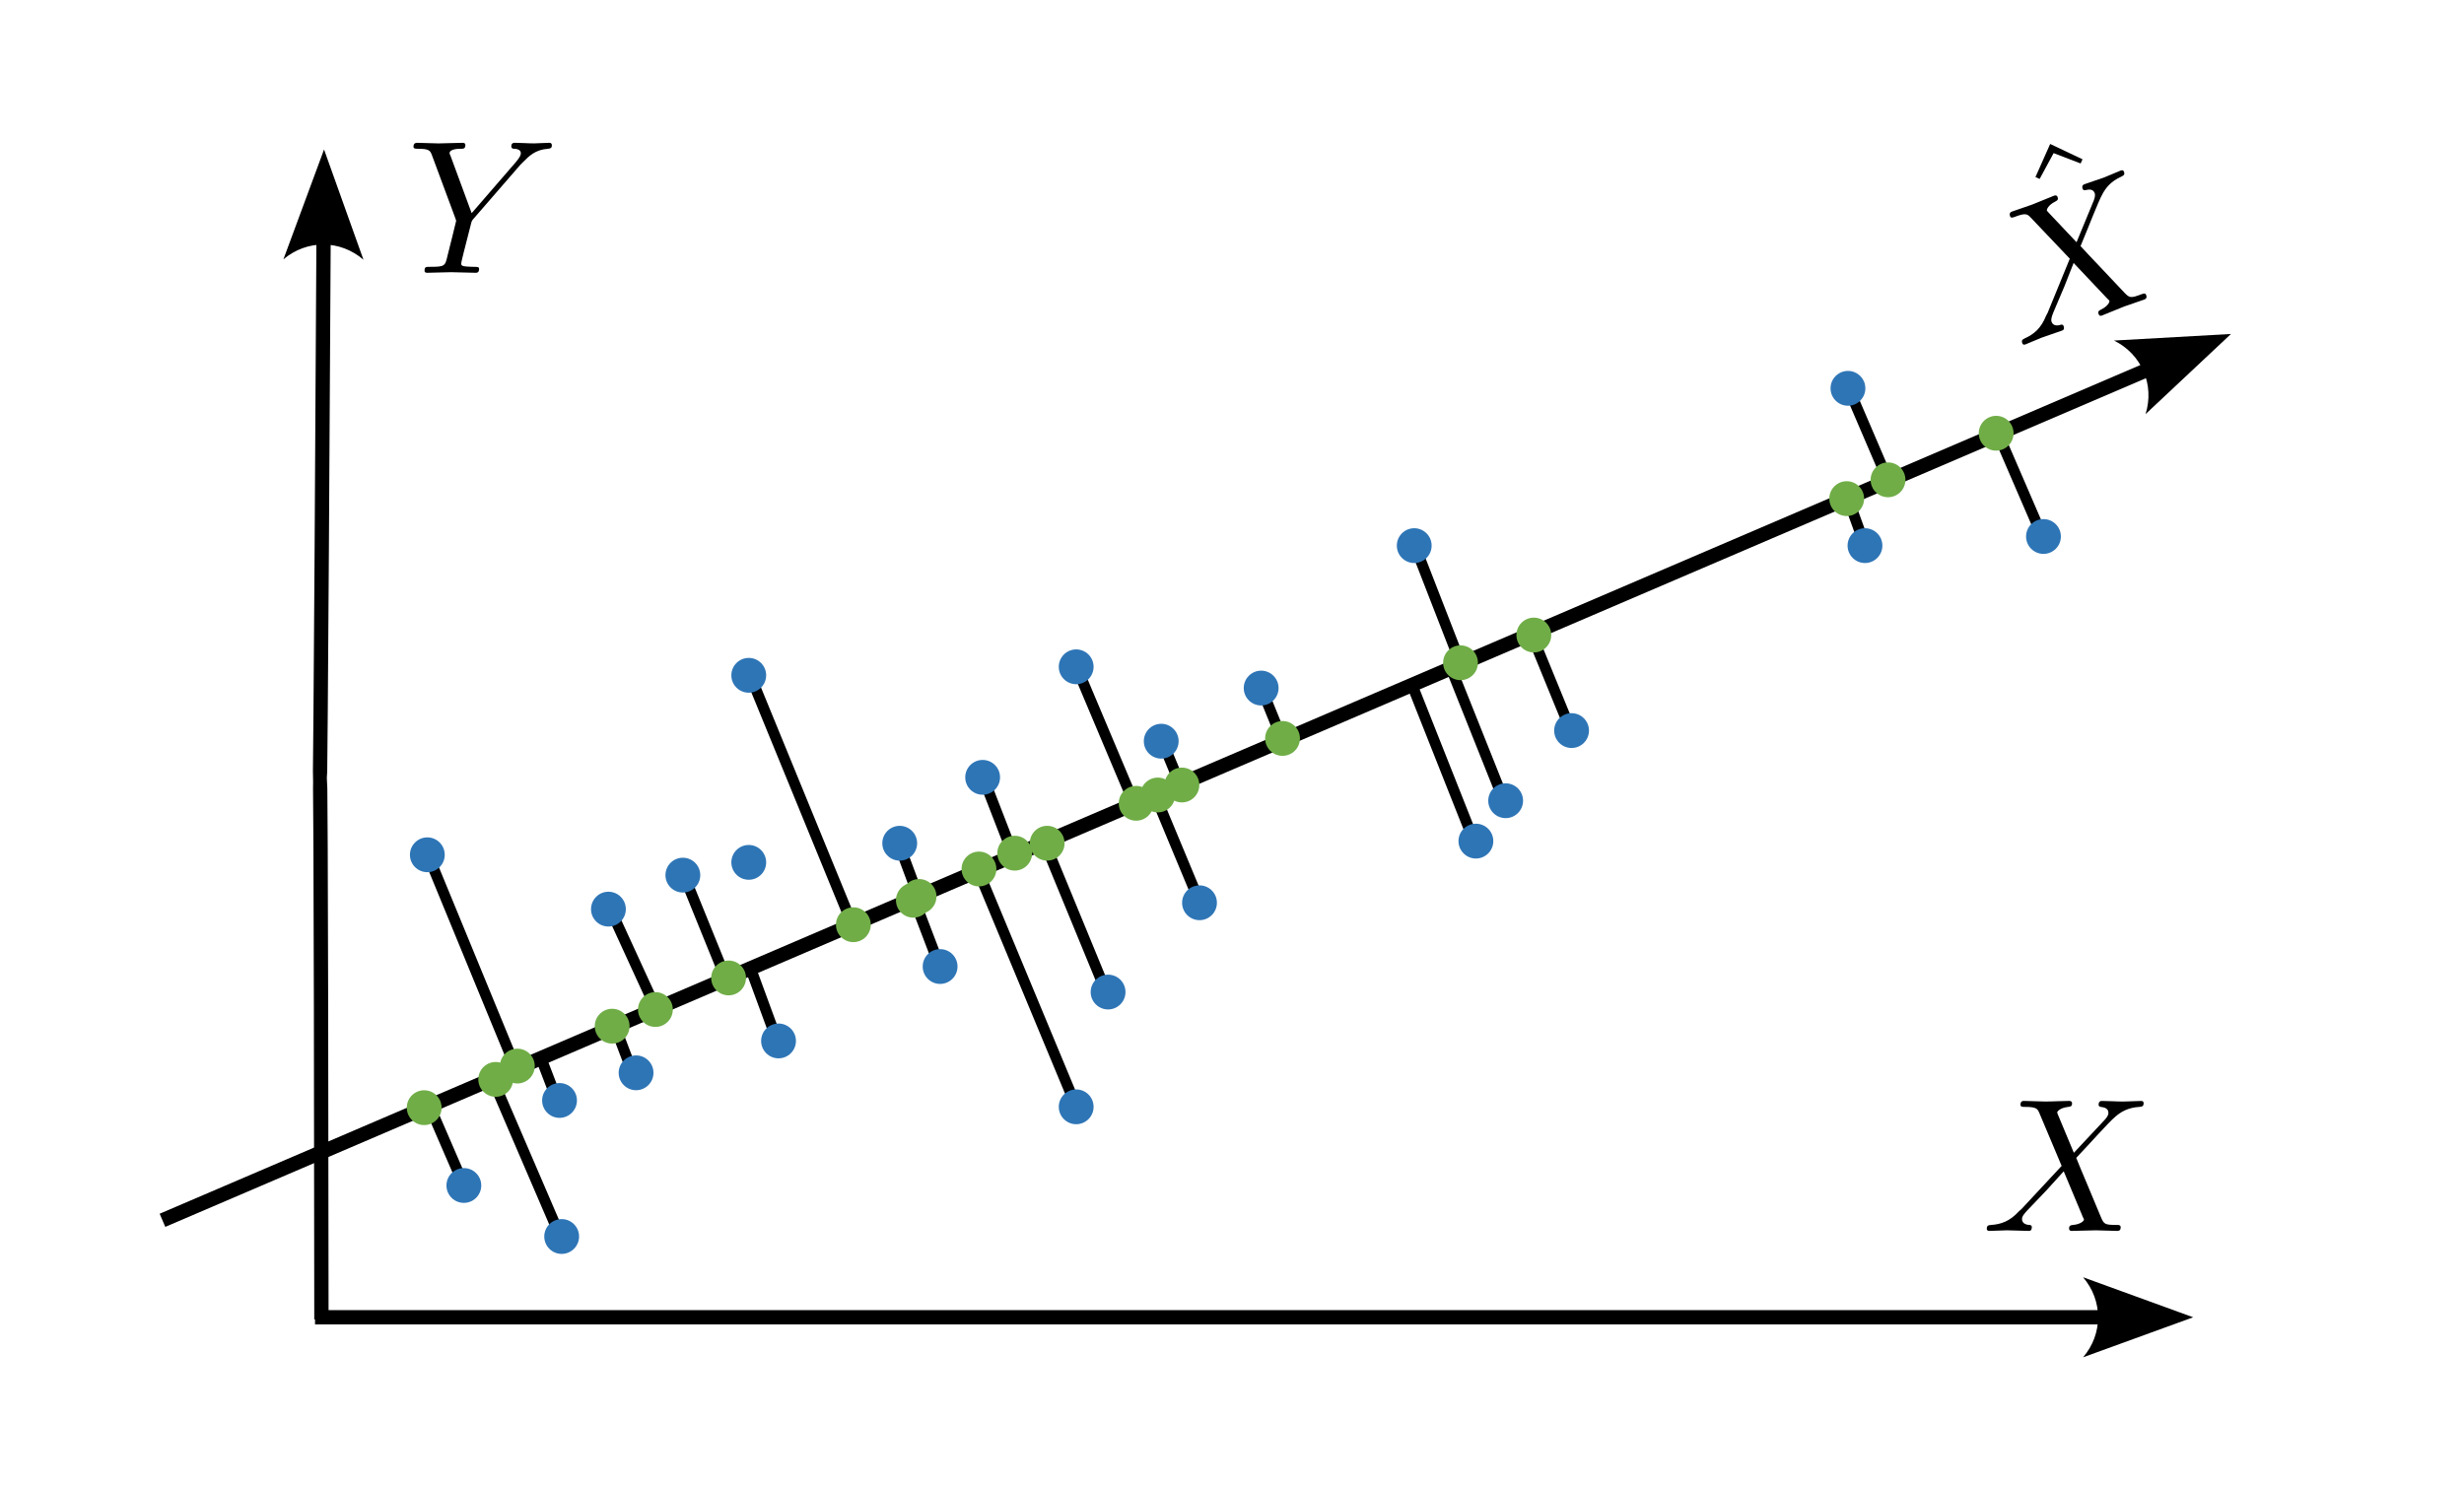 <?xml version="1.0" encoding="UTF-8" standalone="no"?>
<!-- Created with Inkscape (http://www.inkscape.org/) -->

<svg
   width="116.507mm"
   height="70.33mm"
   viewBox="0 0 116.507 70.33"
   version="1.1"
   id="svg903"
   inkscape:version="1.2 (dc2aedaf03, 2022-05-15)"
   sodipodi:docname="Linear-Feature-Selection-1.svg"
   inkscape:export-filename="plot\Linear-Feature-Selection-1.png"
   inkscape:export-xdpi="300"
   inkscape:export-ydpi="300"
   xmlns:inkscape="http://www.inkscape.org/namespaces/inkscape"
   xmlns:sodipodi="http://sodipodi.sourceforge.net/DTD/sodipodi-0.dtd"
   xmlns="http://www.w3.org/2000/svg"
   xmlns:svg="http://www.w3.org/2000/svg">
  <sodipodi:namedview
     id="namedview905"
     pagecolor="#505050"
     bordercolor="#ffffff"
     borderopacity="1"
     inkscape:showpageshadow="0"
     inkscape:pageopacity="0"
     inkscape:pagecheckerboard="1"
     inkscape:deskcolor="#505050"
     inkscape:document-units="mm"
     showgrid="false"
     inkscape:zoom="1.1893044"
     inkscape:cx="229.96636"
     inkscape:cy="32.792278"
     inkscape:window-width="1920"
     inkscape:window-height="1017"
     inkscape:window-x="-8"
     inkscape:window-y="-8"
     inkscape:window-maximized="1"
     inkscape:current-layer="layer1" />
  <defs
     id="defs900">
    <marker
       style="overflow:visible"
       id="Arrow2"
       refX="0"
       refY="0"
       orient="auto-start-reverse"
       inkscape:stockid="Arrow2"
       markerWidth="7.7"
       markerHeight="5.6"
       viewBox="0 0 7.7 5.6"
       inkscape:isstock="true"
       inkscape:collect="always"
       preserveAspectRatio="xMidYMid">
      <path
         transform="scale(0.7)"
         d="M -2,-4 9,0 -2,4 c 2,-2.33 2,-5.66 0,-8 z"
         style="fill:context-stroke;fill-rule:evenodd;stroke:none"
         id="arrow2L" />
    </marker>
    <marker
       style="overflow:visible"
       id="marker60077"
       refX="0"
       refY="0"
       orient="auto-start-reverse"
       inkscape:stockid="Arrow2"
       markerWidth="7.7"
       markerHeight="5.6"
       viewBox="0 0 7.7 5.6"
       inkscape:isstock="true"
       inkscape:collect="always"
       preserveAspectRatio="xMidYMid">
      <path
         transform="scale(0.7)"
         d="M -2,-4 9,0 -2,4 c 2,-2.33 2,-5.66 0,-8 z"
         style="fill:context-stroke;fill-rule:evenodd;stroke:none"
         id="path60075" />
    </marker>
    <marker
       style="overflow:visible"
       id="Arrow2-5-0-8"
       refX="0"
       refY="0"
       orient="auto-start-reverse"
       inkscape:stockid="Arrow2"
       markerWidth="7.7"
       markerHeight="5.6"
       viewBox="0 0 7.7 5.6"
       inkscape:isstock="true"
       inkscape:collect="always"
       preserveAspectRatio="xMidYMid">
      <path
         transform="scale(0.7)"
         d="M -2,-4 9,0 -2,4 c 2,-2.33 2,-5.66 0,-8 z"
         style="fill:context-stroke;fill-rule:evenodd;stroke:none"
         id="arrow2L-7-0-3" />
    </marker>
  </defs>
  <g
     inkscape:label="Ebene 1"
     inkscape:groupmode="layer"
     id="layer1"
     transform="translate(-67.258,-127.645)">
    <path
       style="fill:none;stroke:#000000;stroke-width:0.511;stroke-linecap:butt;stroke-linejoin:miter;stroke-dasharray:none;stroke-opacity:1"
       d="m 92.855,177.73 0.808,2.109"
       id="path1901-19"
       sodipodi:nodetypes="cc" />
    <path
       style="fill:none;stroke:#000000;stroke-width:0.511;stroke-linecap:butt;stroke-linejoin:miter;stroke-dasharray:none;stroke-opacity:1"
       d="m 90.547,178.676 3.228,7.504"
       id="path1901-9"
       sodipodi:nodetypes="cc" />
    <path
       style="fill:none;stroke:#000000;stroke-width:0.511;stroke-linecap:butt;stroke-linejoin:miter;stroke-dasharray:none;stroke-opacity:1"
       d="m 87.572,179.955 1.67,3.861"
       id="path1901-8"
       sodipodi:nodetypes="cc" />
    <path
       style="fill:none;stroke:#000000;stroke-width:0.511;stroke-linecap:butt;stroke-linejoin:miter;stroke-dasharray:none;stroke-opacity:1"
       d="m 154.618,151.173 0.864,2.387"
       id="path1901-0"
       sodipodi:nodetypes="cc" />
    <path
       style="fill:none;stroke:#000000;stroke-width:0.511;stroke-linecap:butt;stroke-linejoin:miter;stroke-dasharray:none;stroke-opacity:1"
       d="m 135.891,159.302 2.5,6.263"
       id="path1903-5-1-3"
       sodipodi:nodetypes="cc" />
    <path
       style="fill:none;stroke:#000000;stroke-width:0.511;stroke-linecap:butt;stroke-linejoin:miter;stroke-dasharray:none;stroke-opacity:1"
       d="m 134,159.969 2.945,7.431"
       id="path1903-5-1-8"
       sodipodi:nodetypes="cc" />
    <path
       style="fill:none;stroke:#000000;stroke-width:0.511;stroke-linecap:butt;stroke-linejoin:miter;stroke-dasharray:none;stroke-opacity:1"
       d="m 102.743,173.429 1.277,3.482"
       id="path1903-5-1-7"
       sodipodi:nodetypes="cc" />
    <path
       style="fill:none;stroke:#000000;stroke-width:0.511;stroke-linecap:butt;stroke-linejoin:miter;stroke-dasharray:none;stroke-opacity:1"
       d="m 154.662,146.002 1.81,4.222"
       id="path1901" />
    <path
       style="fill:none;stroke:#000000;stroke-width:0.511;stroke-linecap:butt;stroke-linejoin:miter;stroke-dasharray:none;stroke-opacity:1"
       d="m 161.737,148.17 2.088,4.834"
       id="path1901-1"
       sodipodi:nodetypes="cc" />
    <path
       style="fill:none;stroke:#000000;stroke-width:0.511;stroke-linecap:butt;stroke-linejoin:miter;stroke-dasharray:none;stroke-opacity:1"
       d="m 134.154,153.441 2.111,5.429"
       id="path1903" />
    <path
       style="fill:none;stroke:#000000;stroke-width:0.511;stroke-linecap:butt;stroke-linejoin:miter;stroke-dasharray:none;stroke-opacity:1"
       d="m 116.648,167.478 2.945,7.153"
       id="path1903-5"
       sodipodi:nodetypes="cc" />
    <path
       style="fill:none;stroke:#000000;stroke-width:0.511;stroke-linecap:butt;stroke-linejoin:miter;stroke-dasharray:none;stroke-opacity:1"
       d="m 110.502,170.231 1.221,3.204"
       id="path1903-5-1"
       sodipodi:nodetypes="cc" />
    <path
       style="fill:none;stroke:#000000;stroke-width:0.511;stroke-linecap:butt;stroke-linejoin:miter;stroke-dasharray:none;stroke-opacity:1"
       d="m 113.546,168.912 4.602,11.065"
       id="path1901-6"
       sodipodi:nodetypes="cc" />
    <path
       style="fill:none;stroke:#000000;stroke-width:0.511;stroke-linecap:butt;stroke-linejoin:miter;stroke-dasharray:none;stroke-opacity:1"
       d="m 109.751,167.533 0.943,2.537"
       id="path1903-5-1-6"
       sodipodi:nodetypes="cc" />
    <path
       style="fill:none;stroke:#000000;stroke-width:0.511;stroke-linecap:butt;stroke-linejoin:miter;stroke-dasharray:none;stroke-opacity:1"
       d="m 141.493,162.087 -1.81,-4.423"
       id="path1905" />
    <path
       style="fill:none;stroke:#000000;stroke-width:0.511;stroke-linecap:butt;stroke-linejoin:miter;stroke-dasharray:none;stroke-opacity:1"
       d="m 118.069,158.97 2.714,6.434"
       id="path1907" />
    <path
       style="fill:none;stroke:#000000;stroke-width:0.511;stroke-linecap:butt;stroke-linejoin:miter;stroke-dasharray:none;stroke-opacity:1"
       d="m 113.736,164.384 1.364,3.519"
       id="path1907-1"
       sodipodi:nodetypes="cc" />
    <path
       style="fill:none;stroke:#000000;stroke-width:0.511;stroke-linecap:butt;stroke-linejoin:miter;stroke-dasharray:none;stroke-opacity:1"
       d="m 121.84,165.166 2.146,5.154"
       id="path1907-4"
       sodipodi:nodetypes="cc" />
    <path
       style="fill:none;stroke:#000000;stroke-width:0.511;stroke-linecap:butt;stroke-linejoin:miter;stroke-dasharray:none;stroke-opacity:1"
       d="m 126.816,159.977 1.079,2.666"
       id="path1907-4-7"
       sodipodi:nodetypes="cc" />
    <path
       style="fill:none;stroke:#000000;stroke-width:0.511;stroke-linecap:butt;stroke-linejoin:miter;stroke-dasharray:none;stroke-opacity:1"
       d="m 122.21,162.689 0.843,2.037"
       id="path1907-4-7-8"
       sodipodi:nodetypes="cc" />
    <path
       style="fill:none;stroke:#000000;stroke-width:0.511;stroke-linecap:butt;stroke-linejoin:miter;stroke-dasharray:none;stroke-opacity:1"
       d="m 102.789,159.728 4.705,11.481"
       id="path1907-4-3"
       sodipodi:nodetypes="cc" />
    <path
       style="fill:none;stroke:#000000;stroke-width:0.511;stroke-linecap:butt;stroke-linejoin:miter;stroke-dasharray:none;stroke-opacity:1"
       d="m 87.541,168.187 3.994,9.704"
       id="path1907-4-0"
       sodipodi:nodetypes="cc" />
    <path
       style="fill:none;stroke:#000000;stroke-width:0.511;stroke-linecap:butt;stroke-linejoin:miter;stroke-dasharray:none;stroke-opacity:1"
       d="m 96.328,176.158 0.866,2.283"
       id="path1907-4-09"
       sodipodi:nodetypes="cc" />
    <path
       style="fill:none;stroke:#000000;stroke-width:0.511;stroke-linecap:butt;stroke-linejoin:miter;stroke-dasharray:none;stroke-opacity:1"
       d="m 99.626,169.111 1.861,4.586"
       id="path1907-4-9"
       sodipodi:nodetypes="cc" />
    <path
       style="fill:none;stroke:#000000;stroke-width:0.511;stroke-linecap:butt;stroke-linejoin:miter;stroke-dasharray:none;stroke-opacity:1"
       d="m 96.056,170.508 2.223,4.848"
       id="path1907-4-36"
       sodipodi:nodetypes="cc" />
    <path
       style="fill:none;stroke:#000000;stroke-width:0.676;stroke-linecap:butt;stroke-linejoin:miter;stroke-opacity:1;marker-end:url(#marker60077);stroke-dasharray:none;stroke-dashoffset:0"
       d="M 82.154,189.942 H 166.7"
       id="path60073" />
    <path
       style="fill:none;stroke:#000000;stroke-width:0.676;stroke-linecap:butt;stroke-linejoin:miter;stroke-dasharray:none;stroke-dashoffset:0;stroke-opacity:1;marker-end:url(#Arrow2)"
       d="M 74.94,185.356 168.832,145.117"
       id="path60071"
       sodipodi:nodetypes="cc" />
    <path
       style="fill:none;stroke:#000000;stroke-width:0.676;stroke-linecap:butt;stroke-linejoin:miter;stroke-opacity:1;marker-end:url(#Arrow2-5-0-8);stroke-dasharray:none;stroke-dashoffset:0"
       d="m 82.456,190.042 c -0.039,-50.98 -0.177,-0.047 0.101,-51.069"
       id="path60469"
       sodipodi:nodetypes="cc" />
    <circle
       style="fill:#2e75b6;fill-opacity:1;stroke:none;stroke-width:1.794;stroke-linecap:round;stroke-linejoin:round;stroke-dasharray:none;stroke-dashoffset:53.873;stroke-opacity:1"
       id="path60601"
       cx="87.464"
       cy="168.07"
       r="0.823" />
    <circle
       style="fill:#2e75b6;fill-opacity:1;stroke:none;stroke-width:1.794;stroke-linecap:round;stroke-linejoin:round;stroke-dasharray:none;stroke-dashoffset:53.873;stroke-opacity:1"
       id="path60601-2"
       cx="102.662"
       cy="159.582"
       r="0.823" />
    <circle
       style="fill:#2e75b6;fill-opacity:1;stroke:none;stroke-width:1.794;stroke-linecap:round;stroke-linejoin:round;stroke-dasharray:none;stroke-dashoffset:53.873;stroke-opacity:1"
       id="path60601-6"
       cx="102.662"
       cy="168.428"
       r="0.823" />
    <circle
       style="fill:#2e75b6;fill-opacity:1;stroke:none;stroke-width:1.794;stroke-linecap:round;stroke-linejoin:round;stroke-dasharray:none;stroke-dashoffset:53.873;stroke-opacity:1"
       id="path60601-1"
       cx="99.546"
       cy="169.032"
       r="0.823" />
    <circle
       style="fill:#2e75b6;fill-opacity:1;stroke:none;stroke-width:1.794;stroke-linecap:round;stroke-linejoin:round;stroke-dasharray:none;stroke-dashoffset:53.873;stroke-opacity:1"
       id="path60601-12"
       cx="96.027"
       cy="170.64"
       r="0.823" />
    <circle
       style="fill:#2e75b6;fill-opacity:1;stroke:none;stroke-width:1.794;stroke-linecap:round;stroke-linejoin:round;stroke-dasharray:none;stroke-dashoffset:53.873;stroke-opacity:1"
       id="path60601-39"
       cx="97.334"
       cy="178.381"
       r="0.823" />
    <circle
       style="fill:#2e75b6;fill-opacity:1;stroke:none;stroke-width:1.794;stroke-linecap:round;stroke-linejoin:round;stroke-dasharray:none;stroke-dashoffset:53.873;stroke-opacity:1"
       id="path60601-33"
       cx="93.715"
       cy="179.688"
       r="0.823" />
    <circle
       style="fill:#2e75b6;fill-opacity:1;stroke:none;stroke-width:1.794;stroke-linecap:round;stroke-linejoin:round;stroke-dasharray:none;stroke-dashoffset:53.873;stroke-opacity:1"
       id="path60601-69"
       cx="89.191"
       cy="183.709"
       r="0.823" />
    <circle
       style="fill:#2e75b6;fill-opacity:1;stroke:none;stroke-width:1.794;stroke-linecap:round;stroke-linejoin:round;stroke-dasharray:none;stroke-dashoffset:53.873;stroke-opacity:1"
       id="path60601-65"
       cx="93.816"
       cy="186.122"
       r="0.823" />
    <circle
       style="fill:#2e75b6;fill-opacity:1;stroke:none;stroke-width:1.794;stroke-linecap:round;stroke-linejoin:round;stroke-dasharray:none;stroke-dashoffset:53.873;stroke-opacity:1"
       id="path60601-394"
       cx="104.07"
       cy="176.873"
       r="0.823" />
    <circle
       style="fill:#2e75b6;fill-opacity:1;stroke:none;stroke-width:1.794;stroke-linecap:round;stroke-linejoin:round;stroke-dasharray:none;stroke-dashoffset:53.873;stroke-opacity:1"
       id="path60601-54"
       cx="111.71"
       cy="173.354"
       r="0.823" />
    <circle
       style="fill:#2e75b6;fill-opacity:1;stroke:none;stroke-width:1.794;stroke-linecap:round;stroke-linejoin:round;stroke-dasharray:none;stroke-dashoffset:53.873;stroke-opacity:1"
       id="path60601-8"
       cx="109.8"
       cy="167.524"
       r="0.823" />
    <circle
       style="fill:#2e75b6;fill-opacity:1;stroke:none;stroke-width:1.794;stroke-linecap:round;stroke-linejoin:round;stroke-dasharray:none;stroke-dashoffset:53.873;stroke-opacity:1"
       id="path60601-398"
       cx="113.721"
       cy="164.407"
       r="0.823" />
    <circle
       style="fill:#2e75b6;fill-opacity:1;stroke:none;stroke-width:1.794;stroke-linecap:round;stroke-linejoin:round;stroke-dasharray:none;stroke-dashoffset:53.873;stroke-opacity:1"
       id="path60601-89"
       cx="118.144"
       cy="159.18"
       r="0.823" />
    <circle
       style="fill:#2e75b6;fill-opacity:1;stroke:none;stroke-width:1.794;stroke-linecap:round;stroke-linejoin:round;stroke-dasharray:none;stroke-dashoffset:53.873;stroke-opacity:1"
       id="path60601-42"
       cx="122.165"
       cy="162.698"
       r="0.823" />
    <circle
       style="fill:#2e75b6;fill-opacity:1;stroke:none;stroke-width:1.794;stroke-linecap:round;stroke-linejoin:round;stroke-dasharray:none;stroke-dashoffset:53.873;stroke-opacity:1"
       id="path60601-62"
       cx="119.652"
       cy="174.561"
       r="0.823" />
    <circle
       style="fill:#2e75b6;fill-opacity:1;stroke:none;stroke-width:1.794;stroke-linecap:round;stroke-linejoin:round;stroke-dasharray:none;stroke-dashoffset:53.873;stroke-opacity:1"
       id="path60601-26"
       cx="118.144"
       cy="179.989"
       r="0.823" />
    <circle
       style="fill:#2e75b6;fill-opacity:1;stroke:none;stroke-width:1.794;stroke-linecap:round;stroke-linejoin:round;stroke-dasharray:none;stroke-dashoffset:53.873;stroke-opacity:1"
       id="path60601-60"
       cx="123.975"
       cy="170.339"
       r="0.823" />
    <circle
       style="fill:#2e75b6;fill-opacity:1;stroke:none;stroke-width:1.794;stroke-linecap:round;stroke-linejoin:round;stroke-dasharray:none;stroke-dashoffset:53.873;stroke-opacity:1"
       id="path60601-99"
       cx="126.89"
       cy="160.185"
       r="0.823" />
    <circle
       style="fill:#2e75b6;fill-opacity:1;stroke:none;stroke-width:1.794;stroke-linecap:round;stroke-linejoin:round;stroke-dasharray:none;stroke-dashoffset:53.873;stroke-opacity:1"
       id="path60601-85"
       cx="134.128"
       cy="153.449"
       r="0.823" />
    <circle
       style="fill:#70ad47;fill-opacity:1;stroke:none;stroke-width:1.794;stroke-linecap:round;stroke-linejoin:round;stroke-dasharray:none;stroke-dashoffset:53.873;stroke-opacity:1"
       id="path60601-85-5"
       cx="139.783"
       cy="157.678"
       r="0.823" />
    <circle
       style="fill:#2e75b6;fill-opacity:1;stroke:none;stroke-width:1.794;stroke-linecap:round;stroke-linejoin:round;stroke-dasharray:none;stroke-dashoffset:53.873;stroke-opacity:1"
       id="path60601-7"
       cx="137.044"
       cy="167.423"
       r="0.823" />
    <circle
       style="fill:#2e75b6;fill-opacity:1;stroke:none;stroke-width:1.794;stroke-linecap:round;stroke-linejoin:round;stroke-dasharray:none;stroke-dashoffset:53.873;stroke-opacity:1"
       id="path60601-27"
       cx="138.451"
       cy="165.513"
       r="0.823" />
    <circle
       style="fill:#2e75b6;fill-opacity:1;stroke:none;stroke-width:1.794;stroke-linecap:round;stroke-linejoin:round;stroke-dasharray:none;stroke-dashoffset:53.873;stroke-opacity:1"
       id="path60601-50"
       cx="141.568"
       cy="162.196"
       r="0.823" />
    <circle
       style="fill:#2e75b6;fill-opacity:1;stroke:none;stroke-width:1.794;stroke-linecap:round;stroke-linejoin:round;stroke-dasharray:none;stroke-dashoffset:53.873;stroke-opacity:1"
       id="path60601-38"
       cx="154.636"
       cy="146.01"
       r="0.823" />
    <circle
       style="fill:#2e75b6;fill-opacity:1;stroke:none;stroke-width:1.794;stroke-linecap:round;stroke-linejoin:round;stroke-dasharray:none;stroke-dashoffset:53.873;stroke-opacity:1"
       id="path60601-43"
       cx="155.441"
       cy="153.449"
       r="0.823" />
    <circle
       style="fill:#2e75b6;fill-opacity:1;stroke:none;stroke-width:1.794;stroke-linecap:round;stroke-linejoin:round;stroke-dasharray:none;stroke-dashoffset:53.873;stroke-opacity:1"
       id="path60601-189"
       cx="163.881"
       cy="153.017"
       r="0.823" />
    <g
       inkscape:label=""
       transform="matrix(1.584,-0.598,0.598,1.584,159.962,136.075)"
       id="g5375">
      <g
         fill="#000000"
         fill-opacity="1"
         id="g16"
         transform="matrix(0.529,0,0,0.529,-48.784,-38.377)">
        <g
           id="use14"
           transform="translate(94.783,79.445)">
          <path
             d="M 2.5,-6.922 1.156,-5.562 1.328,-5.391 2.5,-6.406 3.641,-5.391 3.812,-5.562 Z m 0,0"
             id="path26" />
        </g>
      </g>
      <g
         fill="#000000"
         fill-opacity="1"
         id="g20"
         transform="matrix(0.529,0,0,0.529,-48.784,-38.377)">
        <g
           id="use18"
           transform="translate(91.925,81.963)">
          <path
             d="M 4.828,-4.094 4,-6.078 c -0.031,-0.078 -0.047,-0.125 -0.047,-0.125 0,-0.062 0.156,-0.25 0.578,-0.297 0.109,-0.016 0.203,-0.016 0.203,-0.188 0,-0.125 -0.125,-0.125 -0.156,-0.125 -0.406,0 -0.828,0.031 -1.25,0.031 -0.25,0 -0.859,-0.031 -1.109,-0.031 -0.062,0 -0.188,0 -0.188,0.203 C 2.031,-6.5 2.141,-6.5 2.266,-6.5 c 0.594,0 0.656,0.094 0.75,0.312 l 1.172,2.781 -2.109,2.266 -0.125,0.109 C 1.469,-0.5 1,-0.344 0.484,-0.312 c -0.125,0.016 -0.219,0.016 -0.219,0.203 0,0.016 0,0.109 0.141,0.109 0.297,0 0.625,-0.031 0.922,-0.031 C 1.703,-0.031 2.094,0 2.453,0 2.516,0 2.625,0 2.625,-0.203 2.625,-0.297 2.531,-0.312 2.516,-0.312 c -0.094,0 -0.406,-0.031 -0.406,-0.312 0,-0.156 0.156,-0.312 0.266,-0.438 L 3.406,-2.141 4.297,-3.125 l 1,2.391 c 0.047,0.109 0.062,0.109 0.062,0.141 0,0.078 -0.203,0.25 -0.578,0.281 C 4.672,-0.297 4.578,-0.297 4.578,-0.125 4.578,0 4.688,0 4.719,0 5,0 5.703,-0.031 5.984,-0.031 6.234,-0.031 6.844,0 7.094,0 c 0.062,0 0.188,0 0.188,-0.188 0,-0.125 -0.109,-0.125 -0.188,-0.125 -0.656,0 -0.688,-0.031 -0.859,-0.438 C 5.859,-1.672 5.188,-3.234 4.953,-3.828 5.625,-4.531 6.672,-5.719 7,-5.984 7.281,-6.234 7.672,-6.469 8.266,-6.5 c 0.125,-0.016 0.219,-0.016 0.219,-0.203 0,0 0,-0.109 -0.125,-0.109 -0.297,0 -0.641,0.031 -0.938,0.031 -0.375,0 -0.75,-0.031 -1.109,-0.031 -0.062,0 -0.188,0 -0.188,0.203 0,0.062 0.047,0.094 0.109,0.109 0.094,0.016 0.406,0.031 0.406,0.312 0,0.141 -0.109,0.266 -0.188,0.359 z m 0,0"
             id="path30" />
        </g>
      </g>
    </g>
    <g
       inkscape:label=""
       transform="matrix(2.556,0,0,2.556,161.149,179.667)"
       id="g6181">
      <g
         fill="#000000"
         fill-opacity="1"
         id="g6179"
         transform="matrix(0.353,0,0,0.353,-32.523,-26.511)">
        <g
           id="g6177"
           transform="translate(91.925,81.963)">
          <path
             d="M 4.828,-4.094 4,-6.078 c -0.031,-0.078 -0.047,-0.125 -0.047,-0.125 0,-0.062 0.156,-0.25 0.578,-0.297 0.109,-0.016 0.203,-0.016 0.203,-0.188 0,-0.125 -0.125,-0.125 -0.156,-0.125 -0.406,0 -0.828,0.031 -1.25,0.031 -0.25,0 -0.859,-0.031 -1.109,-0.031 -0.062,0 -0.188,0 -0.188,0.203 C 2.031,-6.5 2.141,-6.5 2.266,-6.5 c 0.594,0 0.656,0.094 0.75,0.312 l 1.172,2.781 -2.109,2.266 -0.125,0.109 C 1.469,-0.5 1,-0.344 0.484,-0.312 c -0.125,0.016 -0.219,0.016 -0.219,0.203 0,0.016 0,0.109 0.141,0.109 0.297,0 0.625,-0.031 0.922,-0.031 C 1.703,-0.031 2.094,0 2.453,0 2.516,0 2.625,0 2.625,-0.203 2.625,-0.297 2.531,-0.312 2.516,-0.312 c -0.094,0 -0.406,-0.031 -0.406,-0.312 0,-0.156 0.156,-0.312 0.266,-0.438 L 3.406,-2.141 4.297,-3.125 l 1,2.391 c 0.047,0.109 0.062,0.109 0.062,0.141 0,0.078 -0.203,0.25 -0.578,0.281 C 4.672,-0.297 4.578,-0.297 4.578,-0.125 4.578,0 4.688,0 4.719,0 5,0 5.703,-0.031 5.984,-0.031 6.234,-0.031 6.844,0 7.094,0 c 0.062,0 0.188,0 0.188,-0.188 0,-0.125 -0.109,-0.125 -0.188,-0.125 -0.656,0 -0.688,-0.031 -0.859,-0.438 C 5.859,-1.672 5.188,-3.234 4.953,-3.828 5.625,-4.531 6.672,-5.719 7,-5.984 7.281,-6.234 7.672,-6.469 8.266,-6.5 c 0.125,-0.016 0.219,-0.016 0.219,-0.203 0,0 0,-0.109 -0.125,-0.109 -0.297,0 -0.641,0.031 -0.938,0.031 -0.375,0 -0.75,-0.031 -1.109,-0.031 -0.062,0 -0.188,0 -0.188,0.203 0,0.062 0.047,0.094 0.109,0.109 0.094,0.016 0.406,0.031 0.406,0.312 0,0.141 -0.109,0.266 -0.188,0.359 z m 0,0"
             id="path6175" />
        </g>
      </g>
    </g>
    <g
       inkscape:label=""
       transform="matrix(2.556,0,0,2.556,86.757,134.355)"
       id="g7329">
      <g
         fill="#000000"
         fill-opacity="1"
         id="g7327"
         transform="matrix(0.353,0,0,0.353,-32.55,-26.511)">
        <g
           id="g7325"
           transform="translate(91.925,81.963)">
          <path
             d="M 5.953,-5.672 6.094,-5.812 C 6.391,-6.109 6.719,-6.453 7.391,-6.5 7.5,-6.516 7.594,-6.516 7.594,-6.688 c 0,-0.078 -0.047,-0.125 -0.125,-0.125 -0.266,0 -0.547,0.031 -0.812,0.031 -0.344,0 -0.688,-0.031 -1,-0.031 -0.062,0 -0.188,0 -0.188,0.188 0,0.109 0.094,0.125 0.141,0.125 0.078,0 0.359,0.016 0.359,0.234 0,0.172 -0.234,0.422 -0.266,0.469 L 3.391,-3.125 2.297,-6.094 C 2.234,-6.234 2.234,-6.25 2.234,-6.266 2.234,-6.5 2.719,-6.5 2.828,-6.5 c 0.125,0 0.234,0 0.234,-0.203 0,-0.109 -0.125,-0.109 -0.156,-0.109 -0.281,0 -0.969,0.031 -1.25,0.031 -0.25,0 -0.875,-0.031 -1.125,-0.031 -0.047,0 -0.188,0 -0.188,0.203 C 0.344,-6.5 0.453,-6.5 0.578,-6.5 c 0.594,0 0.641,0.094 0.734,0.344 L 2.531,-2.875 c 0.016,0.031 0.047,0.141 0.047,0.156 0,0.031 -0.406,1.641 -0.453,1.828 C 2,-0.344 1.984,-0.312 1.188,-0.312 c -0.188,0 -0.266,0 -0.266,0.203 C 0.922,0 1.031,0 1.062,0 c 0.266,0 0.969,-0.031 1.25,-0.031 0.281,0 1,0.031 1.281,0.031 0.062,0 0.188,0 0.188,-0.203 C 3.781,-0.312 3.688,-0.312 3.5,-0.312 c -0.016,0 -0.203,0 -0.375,-0.016 C 2.906,-0.344 2.844,-0.375 2.844,-0.484 c 0,-0.078 0.094,-0.422 0.141,-0.625 l 0.359,-1.406 c 0.047,-0.203 0.062,-0.219 0.141,-0.312 z m 0,0"
             id="path7323" />
        </g>
      </g>
    </g>
    <circle
       style="fill:#70ad47;fill-opacity:1;stroke:none;stroke-width:1.794;stroke-linecap:round;stroke-linejoin:round;stroke-dasharray:none;stroke-dashoffset:53.873;stroke-opacity:1"
       id="path60601-85-5-2"
       cx="136.317"
       cy="158.989"
       r="0.823" />
    <circle
       style="fill:#70ad47;fill-opacity:1;stroke:none;stroke-width:1.794;stroke-linecap:round;stroke-linejoin:round;stroke-dasharray:none;stroke-dashoffset:53.873;stroke-opacity:1"
       id="path60601-85-5-8"
       cx="156.531"
       cy="150.337"
       r="0.823" />
    <circle
       style="fill:#70ad47;fill-opacity:1;stroke:none;stroke-width:1.794;stroke-linecap:round;stroke-linejoin:round;stroke-dasharray:none;stroke-dashoffset:53.873;stroke-opacity:1"
       id="path60601-85-5-4"
       cx="127.901"
       cy="162.567"
       r="0.823" />
    <circle
       style="fill:#70ad47;fill-opacity:1;stroke:none;stroke-width:1.794;stroke-linecap:round;stroke-linejoin:round;stroke-dasharray:none;stroke-dashoffset:53.873;stroke-opacity:1"
       id="path60601-85-5-3"
       cx="122.002"
       cy="165.242"
       r="0.823" />
    <circle
       style="fill:#70ad47;fill-opacity:1;stroke:none;stroke-width:1.794;stroke-linecap:round;stroke-linejoin:round;stroke-dasharray:none;stroke-dashoffset:53.873;stroke-opacity:1"
       id="path60601-85-5-9"
       cx="120.98"
       cy="165.635"
       r="0.823" />
    <circle
       style="fill:#70ad47;fill-opacity:1;stroke:none;stroke-width:1.794;stroke-linecap:round;stroke-linejoin:round;stroke-dasharray:none;stroke-dashoffset:53.873;stroke-opacity:1"
       id="path60601-85-5-7"
       cx="115.238"
       cy="167.994"
       r="0.823" />
    <circle
       style="fill:#70ad47;fill-opacity:1;stroke:none;stroke-width:1.794;stroke-linecap:round;stroke-linejoin:round;stroke-dasharray:none;stroke-dashoffset:53.873;stroke-opacity:1"
       id="path60601-85-5-7-7"
       cx="113.547"
       cy="168.742"
       r="0.823" />
    <circle
       style="fill:#70ad47;fill-opacity:1;stroke:none;stroke-width:1.794;stroke-linecap:round;stroke-linejoin:round;stroke-dasharray:none;stroke-dashoffset:53.873;stroke-opacity:1"
       id="path60601-85-5-38"
       cx="107.608"
       cy="171.377"
       r="0.823" />
    <circle
       style="fill:#70ad47;fill-opacity:1;stroke:none;stroke-width:1.794;stroke-linecap:round;stroke-linejoin:round;stroke-dasharray:none;stroke-dashoffset:53.873;stroke-opacity:1"
       id="path60601-85-5-38-5"
       cx="90.697"
       cy="178.692"
       r="0.823" />
    <circle
       style="fill:#70ad47;fill-opacity:1;stroke:none;stroke-width:1.794;stroke-linecap:round;stroke-linejoin:round;stroke-dasharray:none;stroke-dashoffset:53.873;stroke-opacity:1"
       id="path60601-85-5-39"
       cx="101.709"
       cy="173.894"
       r="0.823" />
    <circle
       style="fill:#70ad47;fill-opacity:1;stroke:none;stroke-width:1.794;stroke-linecap:round;stroke-linejoin:round;stroke-dasharray:none;stroke-dashoffset:53.873;stroke-opacity:1"
       id="path60601-85-5-71"
       cx="98.248"
       cy="175.388"
       r="0.823" />
    <circle
       style="fill:#70ad47;fill-opacity:1;stroke:none;stroke-width:1.794;stroke-linecap:round;stroke-linejoin:round;stroke-dasharray:none;stroke-dashoffset:53.873;stroke-opacity:1"
       id="path60601-85-5-71-9"
       cx="96.203"
       cy="176.175"
       r="0.823" />
    <circle
       style="fill:#70ad47;fill-opacity:1;stroke:none;stroke-width:1.794;stroke-linecap:round;stroke-linejoin:round;stroke-dasharray:none;stroke-dashoffset:53.873;stroke-opacity:1"
       id="path60601-85-5-71-91"
       cx="91.72"
       cy="178.062"
       r="0.823" />
    <circle
       style="fill:#70ad47;fill-opacity:1;stroke:none;stroke-width:1.794;stroke-linecap:round;stroke-linejoin:round;stroke-dasharray:none;stroke-dashoffset:53.873;stroke-opacity:1"
       id="path60601-85-5-38-7"
       cx="87.315"
       cy="180.029"
       r="0.823" />
    <circle
       style="fill:#70ad47;fill-opacity:1;stroke:none;stroke-width:1.794;stroke-linecap:round;stroke-linejoin:round;stroke-dasharray:none;stroke-dashoffset:53.873;stroke-opacity:1"
       id="path60601-85-5-38-9"
       cx="110.445"
       cy="170.22"
       r="0.823" />
    <circle
       style="fill:#70ad47;fill-opacity:1;stroke:none;stroke-width:1.794;stroke-linecap:round;stroke-linejoin:round;stroke-dasharray:none;stroke-dashoffset:53.873;stroke-opacity:1"
       id="path60601-85-5-38-4"
       cx="110.715"
       cy="170.04"
       r="0.823" />
    <circle
       style="fill:#70ad47;fill-opacity:1;stroke:none;stroke-width:1.794;stroke-linecap:round;stroke-linejoin:round;stroke-dasharray:none;stroke-dashoffset:53.873;stroke-opacity:1"
       id="path60601-85-5-7-2"
       cx="116.772"
       cy="167.523"
       r="0.823" />
    <circle
       style="fill:#70ad47;fill-opacity:1;stroke:none;stroke-width:1.794;stroke-linecap:round;stroke-linejoin:round;stroke-dasharray:none;stroke-dashoffset:53.873;stroke-opacity:1"
       id="path60601-85-5-7-4"
       cx="123.143"
       cy="164.77"
       r="0.823" />
    <circle
       style="fill:#70ad47;fill-opacity:1;stroke:none;stroke-width:1.794;stroke-linecap:round;stroke-linejoin:round;stroke-dasharray:none;stroke-dashoffset:53.873;stroke-opacity:1"
       id="path60601-85-5-7-5"
       cx="154.577"
       cy="151.226"
       r="0.823" />
    <circle
       style="fill:#70ad47;fill-opacity:1;stroke:none;stroke-width:1.794;stroke-linecap:round;stroke-linejoin:round;stroke-dasharray:none;stroke-dashoffset:53.873;stroke-opacity:1"
       id="path60601-85-5-7-0"
       cx="161.644"
       cy="148.134"
       r="0.823" />
  </g>
</svg>
